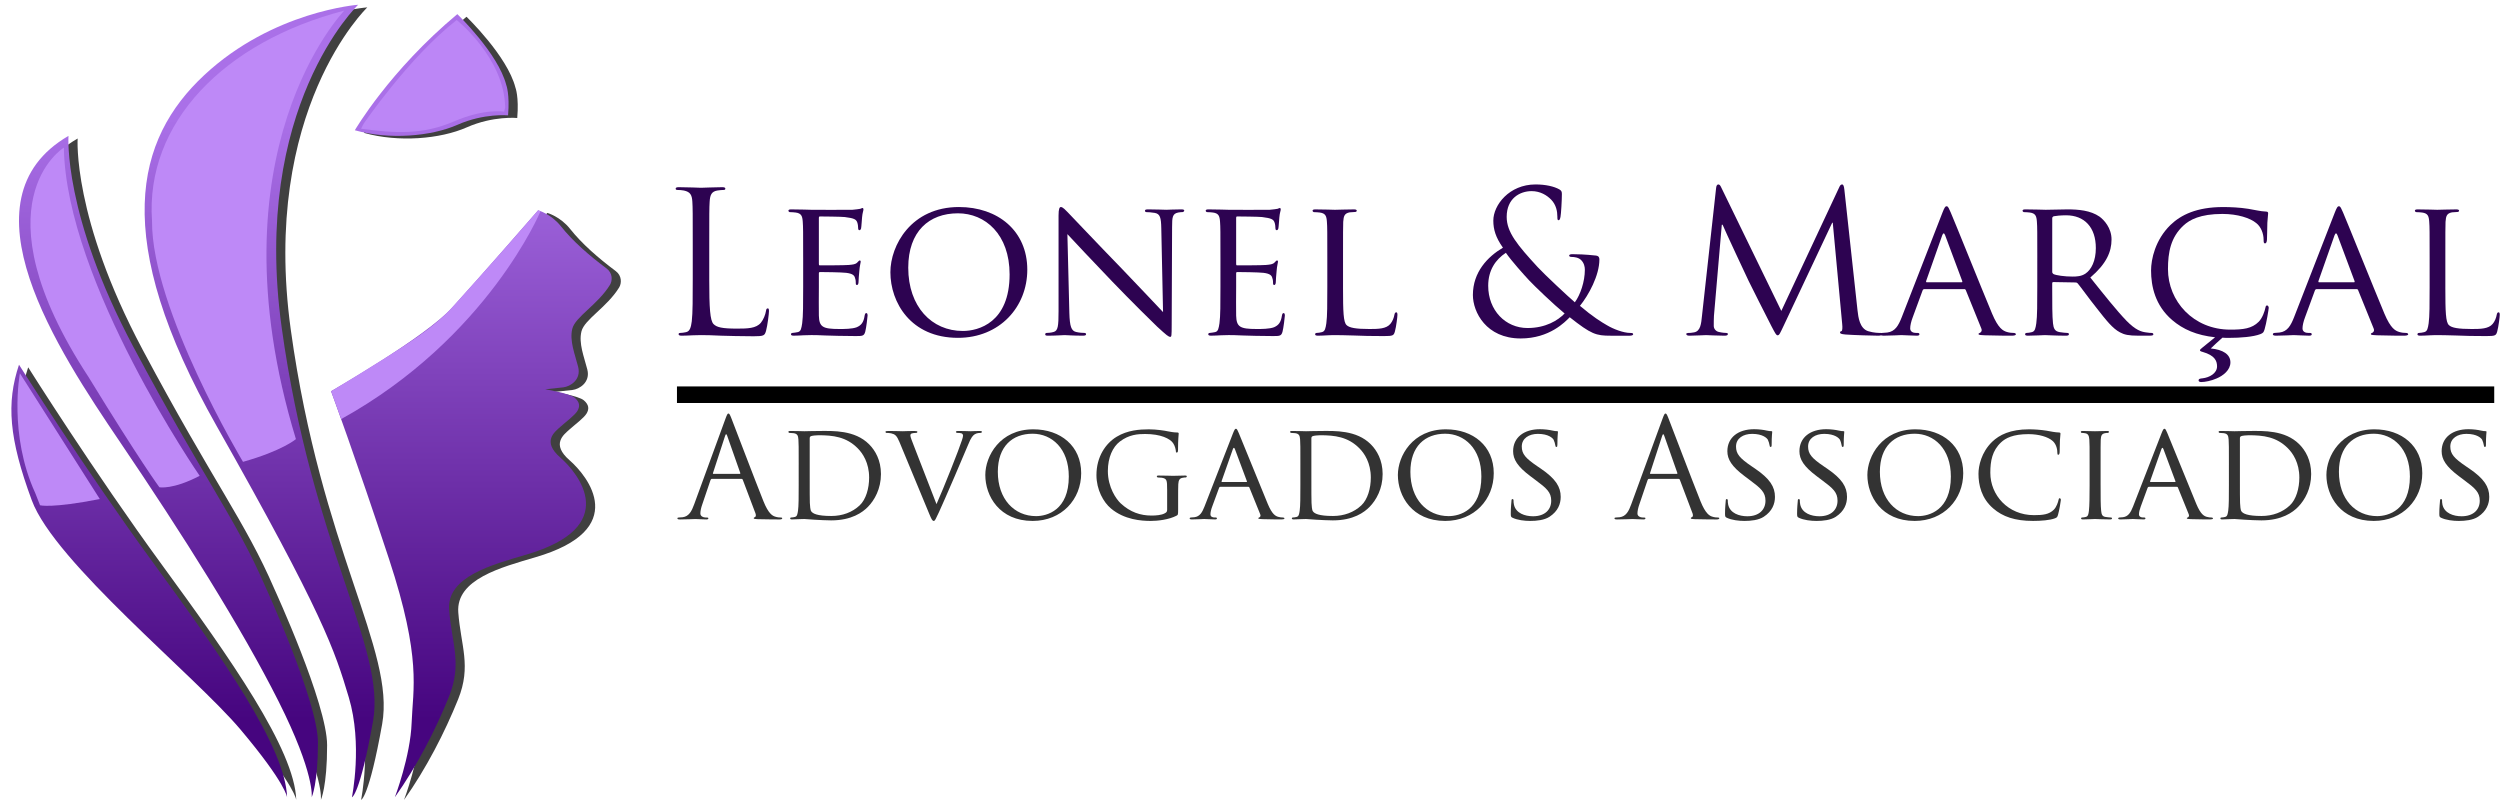 <?xml version="1.0" encoding="utf-8"?>
<!-- Generator: Adobe Illustrator 15.0.0, SVG Export Plug-In  -->
<!DOCTYPE svg PUBLIC "-//W3C//DTD SVG 1.1//EN" "http://www.w3.org/Graphics/SVG/1.1/DTD/svg11.dtd">
<svg version="1.1"
	 xmlns="http://www.w3.org/2000/svg" xmlns:xlink="http://www.w3.org/1999/xlink" xmlns:a="http://ns.adobe.com/AdobeSVGViewerExtensions/3.0/"
	 x="0px" y="0px" width="302px" height="97px" viewBox="0 0 302 97" enable-background="new 0 0 302 97" xml:space="preserve">
<defs>
</defs>
<rect id="_x3C_Slice_x3E__2_" fill="none" width="302" height="97"/>
<path opacity="0.75" d="M43.971,16.053c0,0,4.175-7.191,12.381-14.029c0,0,4.936,4.747,5.91,8.552c0,0,0.44,1.101,0.221,3.678
	c0,0-2.893-0.282-6.1,1.132S48.129,17.224,43.971,16.053z M25.791,9.378c-8.299,7.73-11.412,19.621,1.51,42.446
	C40.223,74.648,41.543,78.893,43.24,84.553c1.698,5.659,0.378,12.073,0.378,12.073s0.943-0.189,2.546-9.149
	c1.604-8.96-7.356-21.033-11.035-47.632c-3.678-26.597,9.244-38.954,9.244-38.954S34.092,1.646,25.791,9.378z M15.605,53.711
	C23.15,64.84,30.318,76.205,34.752,85.024s4.01,11.602,4.01,11.602s0.753-1.603,0.753-6.603c0-4.999-6.365-18.864-6.365-18.864
	c-3.491-8.111-7.452-13.016-15.94-28.956c-8.49-15.94-7.83-25.472-7.83-25.472C-3.919,24.46,8.059,42.58,15.605,53.711z
	 M4.947,60.753c2.767,7.482,19.712,21.159,25.23,27.714c5.518,6.557,5.611,8.175,5.611,8.175
	C35.6,90.526,27.771,79.46,19.566,68.235C11.361,57.012,3.404,44.373,3.404,44.373C1.859,48.994,2.181,53.27,4.947,60.753z
	 M55.723,37.487c-3.27,3.584-14.619,10.092-14.619,10.092s3.01,8.158,6.995,20.257c3.983,12.095,2.876,15.727,2.735,19.781
	c-0.142,4.056-2.027,9.009-2.027,9.009c2.687-3.796,4.928-8.159,6.542-12.168c1.614-4.008,0.319-6.437,0.013-10.469
	c-0.307-4.033,5.234-5.463,9.29-6.665c11.569-3.364,6.354-9.806,4.139-11.739c-2.217-1.933-0.72-3.054-0.011-3.691
	c0.707-0.636,1.744-1.39,2.074-1.933c0.33-0.542,0.307-1.062-0.328-1.604c-0.633-0.543-3.563-1.014-3.563-1.014
	s1.368-0.142,2.193-0.236c0.825-0.094,2.192-0.92,1.792-2.477c-0.4-1.556-1.061-3.159-0.707-4.599
	c0.354-1.437,3.066-2.899,4.551-5.304c0.313-0.508,0.34-1.42-0.408-1.979c-2.114-1.582-4.072-3.28-5.519-5.103
	c-1.186-1.493-2.751-1.927-2.751-1.927S58.992,33.903,55.723,37.487z"/>
<linearGradient id="SVGID_1_" gradientUnits="userSpaceOnUse" x1="37.633" y1="14.388" x2="37.633" y2="86.903">
	<stop  offset="0" style="stop-color:#AA70E8"/>
	<stop  offset="1" style="stop-color:#46057F"/>
</linearGradient>
<path fill="url(#SVGID_1_)" d="M42.864,15.735c0,0,4.174-7.19,12.38-14.028c0,0,4.936,4.747,5.91,8.552c0,0,0.44,1.101,0.221,3.678
	c0,0-2.893-0.282-6.1,1.132C52.068,16.484,47.021,16.908,42.864,15.735z M24.685,9.061c-8.302,7.732-11.413,19.622,1.509,42.447
	c12.922,22.826,14.242,27.069,15.939,32.729c1.698,5.66,0.379,12.072,0.379,12.072s0.941-0.188,2.545-9.147
	c1.604-8.961-7.357-21.033-11.035-47.632s9.244-38.955,9.244-38.955S32.984,1.329,24.685,9.061z M14.497,53.395
	c7.546,11.13,14.714,22.494,19.147,31.313s4.009,11.601,4.009,11.601s0.755-1.603,0.755-6.602s-6.366-18.864-6.366-18.864
	c-3.491-8.111-7.452-13.015-15.94-28.956c-8.489-15.939-7.83-25.472-7.83-25.472C-5.027,24.144,6.953,42.264,14.497,53.395z
	 M3.84,60.438C6.605,67.92,23.553,81.596,29.07,88.15c5.518,6.556,5.611,8.175,5.611,8.175c-0.189-6.115-8.018-17.181-16.223-28.405
	C10.253,56.695,2.296,44.057,2.296,44.057C0.752,48.679,1.073,52.954,3.84,60.438z M54.615,37.171
	c-3.27,3.584-14.62,10.092-14.62,10.092s3.011,8.16,6.996,20.256c3.984,12.097,2.877,15.729,2.735,19.784
	c-0.142,4.055-2.028,9.006-2.028,9.006c2.688-3.795,4.929-8.158,6.543-12.166c1.616-4.01,0.319-6.438,0.013-10.469
	c-0.308-4.033,5.234-5.465,9.29-6.666c11.569-3.365,6.354-9.806,4.139-11.739c-2.218-1.934-0.72-3.054-0.012-3.69
	c0.707-0.636,1.744-1.391,2.075-1.933c0.33-0.544,0.305-1.062-0.328-1.604s-3.564-1.016-3.564-1.016s1.369-0.141,2.194-0.235
	c0.825-0.094,2.192-0.918,1.792-2.476c-0.4-1.557-1.061-3.16-0.707-4.598c0.354-1.439,3.066-2.901,4.551-5.306
	c0.313-0.506,0.339-1.419-0.408-1.979c-2.115-1.581-4.072-3.279-5.52-5.102c-1.185-1.493-2.75-1.928-2.75-1.928
	S57.885,33.587,54.615,37.171z"/>
<path opacity="0.9" fill="#BE89F7" d="M43.896,14.994c0,0,5.458-8.028,11.272-12.577c0,0,5.774,4.588,5.854,10.561l-0.119,0.515
	c0,0-2.332-0.436-6.09,1.187c-3.759,1.622-7.121,1.425-11.194,0.871L43.896,14.994z"/>
<path fill="#BE89F7" d="M41.592,1.28c0,0-16.443,16.919-5.844,51.766c0,0-1.646,1.409-6.393,2.744c0,0-11.05-18.407-10.991-29.086
	C17.533,14.837,27.086,5.047,41.592,1.28z"/>
<path fill="#BE89F7" d="M65.295,25.517c0,0-6.357,15.297-24.078,25.106l-1.222-3.36c0,0,5.514-3.294,9.28-5.786
	c3.768-2.492,4.925-3.887,5.814-4.865s4.776-5.311,6.972-7.831c2.194-2.522,2.944-3.376,2.944-3.376S65.146,25.457,65.295,25.517z"
	/>
<path fill="#BE89F7" d="M24.12,57.477c0,0-16.139-23.417-16.406-39.643c0,0-10.827,6.613,2.997,27.737
	c6.17,10.085,8.543,13.29,8.543,13.29S20.876,59.178,24.12,57.477z"/>
<path fill="#BE89F7" d="M12.057,60.284L2.404,45.096c0,0-1.394,7.387,1.859,14.478l0.573,1.463
	C4.837,61.036,6.202,61.432,12.057,60.284z"/>
<path fill="#2D0351" d="M85.677,33.717c0,3.488,0.095,5.007,0.522,5.434c0.379,0.38,0.996,0.546,2.847,0.546
	c1.257,0,2.302-0.023,2.871-0.712c0.308-0.379,0.546-0.973,0.616-1.424c0.024-0.189,0.072-0.308,0.214-0.308
	c0.118,0,0.143,0.095,0.143,0.355s-0.166,1.685-0.356,2.373c-0.166,0.546-0.236,0.641-1.494,0.641c-1.709,0-2.942-0.048-3.939-0.071
	c-0.996-0.048-1.731-0.071-2.42-0.071c-0.095,0-0.498,0.023-0.973,0.023c-0.475,0.024-0.996,0.048-1.353,0.048
	c-0.261,0-0.38-0.048-0.38-0.189c0-0.071,0.048-0.143,0.19-0.143c0.214,0,0.498-0.048,0.712-0.095
	c0.475-0.096,0.593-0.617,0.688-1.306c0.119-0.996,0.119-2.871,0.119-5.148v-4.176c0-3.702,0-4.366-0.048-5.126
	c-0.048-0.807-0.237-1.186-1.021-1.353c-0.189-0.047-0.593-0.07-0.807-0.07c-0.095,0-0.189-0.048-0.189-0.143
	c0-0.143,0.119-0.19,0.38-0.19c1.067,0,2.563,0.071,2.681,0.071c0.119,0,1.852-0.071,2.563-0.071c0.262,0,0.38,0.048,0.38,0.19
	c0,0.095-0.095,0.143-0.189,0.143c-0.167,0-0.499,0.023-0.783,0.07c-0.688,0.119-0.878,0.522-0.925,1.353
	c-0.048,0.76-0.048,1.424-0.048,5.126V33.717z"/>
<path fill="#2D0351" d="M97.021,31.131c0-3.132,0-3.701-0.048-4.342c-0.048-0.688-0.166-1.021-0.854-1.115
	c-0.166-0.024-0.521-0.048-0.711-0.048c-0.072,0-0.167-0.095-0.167-0.166c0-0.118,0.095-0.166,0.333-0.166
	c0.949,0,2.301,0.048,2.42,0.048c0.143,0,4.508,0.023,4.982,0c0.403-0.024,0.783-0.096,0.949-0.119
	c0.095-0.023,0.189-0.095,0.285-0.095c0.07,0,0.094,0.095,0.094,0.189c0,0.143-0.118,0.38-0.166,0.949
	c-0.023,0.19-0.07,1.092-0.118,1.329c-0.023,0.095-0.095,0.213-0.19,0.213c-0.118,0-0.166-0.095-0.166-0.261
	c0-0.143-0.023-0.475-0.118-0.712c-0.142-0.332-0.356-0.475-1.495-0.616c-0.355-0.048-2.775-0.071-3.013-0.071
	c-0.095,0-0.118,0.071-0.118,0.213v5.481c0,0.143,0,0.214,0.118,0.214c0.261,0,3.013,0,3.487-0.048
	c0.498-0.048,0.807-0.071,1.021-0.285c0.143-0.142,0.237-0.261,0.309-0.261s0.118,0.048,0.118,0.166
	c0,0.119-0.118,0.451-0.166,1.115c-0.047,0.403-0.095,1.163-0.095,1.306c0,0.166-0.048,0.379-0.189,0.379
	c-0.095,0-0.143-0.071-0.143-0.189c0-0.189,0-0.403-0.095-0.664c-0.071-0.285-0.262-0.522-1.068-0.617
	c-0.568-0.071-2.799-0.095-3.155-0.095c-0.118,0-0.142,0.071-0.142,0.142v1.686c0,0.688-0.024,3.037,0,3.44
	c0.047,1.353,0.426,1.613,2.49,1.613c0.547,0,1.543,0,2.088-0.214c0.547-0.237,0.831-0.593,0.949-1.399
	c0.048-0.237,0.096-0.309,0.214-0.309s0.143,0.166,0.143,0.309c0,0.142-0.166,1.519-0.284,1.945
	c-0.143,0.521-0.356,0.521-1.163,0.521c-1.566,0-2.776-0.047-3.63-0.07c-0.879-0.048-1.424-0.048-1.732-0.048
	c-0.048,0-0.451,0-0.902,0.023c-0.402,0.024-0.877,0.048-1.209,0.048c-0.215,0-0.333-0.048-0.333-0.166
	c0-0.071,0.048-0.166,0.166-0.166c0.19,0,0.451-0.071,0.641-0.095c0.403-0.071,0.451-0.475,0.546-1.068
	c0.119-0.83,0.119-2.42,0.119-4.365V31.131z"/>
<path fill="#2D0351" d="M115.84,25.009c4.697,0,8.257,2.871,8.257,7.569c0,4.509-3.346,8.233-8.376,8.233
	c-5.719,0-8.162-4.295-8.162-7.925C107.559,29.636,110.074,25.009,115.84,25.009z M116.314,39.981c1.874,0,5.646-0.997,5.646-6.834
	c0-4.84-2.942-7.379-6.24-7.379c-3.488,0-6.003,2.183-6.003,6.572C109.718,37.039,112.541,39.981,116.314,39.981z"/>
<path fill="#2D0351" d="M129.178,37.798c0.048,1.661,0.238,2.159,0.807,2.302c0.381,0.095,0.855,0.119,1.045,0.119
	c0.095,0,0.166,0.071,0.166,0.166c0,0.118-0.143,0.166-0.38,0.166c-1.187,0-2.017-0.071-2.206-0.071
	c-0.19,0-1.068,0.071-2.018,0.071c-0.213,0-0.332-0.023-0.332-0.166c0-0.095,0.071-0.166,0.166-0.166
	c0.166,0,0.546-0.024,0.854-0.119c0.522-0.143,0.593-0.688,0.593-2.515V26.029c0-0.807,0.119-1.021,0.285-1.021
	c0.236,0,0.593,0.403,0.807,0.617c0.332,0.332,3.369,3.56,6.596,6.881c2.064,2.136,4.295,4.532,4.936,5.196l-0.213-10.107
	c-0.024-1.306-0.143-1.756-0.783-1.875c-0.38-0.071-0.854-0.095-1.021-0.095c-0.143,0-0.166-0.118-0.166-0.189
	c0-0.119,0.166-0.143,0.403-0.143c0.949,0,1.945,0.048,2.183,0.048s0.925-0.048,1.78-0.048c0.213,0,0.379,0.023,0.379,0.143
	c0,0.071-0.095,0.189-0.237,0.189c-0.095,0-0.261,0-0.498,0.048c-0.688,0.143-0.735,0.546-0.735,1.756l-0.048,11.816
	c0,1.328-0.023,1.447-0.166,1.447c-0.214,0-0.427-0.166-1.59-1.234c-0.214-0.189-3.227-3.155-5.434-5.457
	c-2.42-2.539-4.769-5.007-5.409-5.719L129.178,37.798z"/>
<path fill="#2D0351" d="M147.429,31.131c0-3.132,0-3.701-0.048-4.342c-0.047-0.688-0.166-1.021-0.854-1.115
	c-0.166-0.024-0.522-0.048-0.712-0.048c-0.071,0-0.166-0.095-0.166-0.166c0-0.118,0.095-0.166,0.332-0.166
	c0.949,0,2.302,0.048,2.42,0.048c0.143,0,4.509,0.023,4.983,0c0.402-0.024,0.783-0.096,0.949-0.119
	c0.094-0.023,0.189-0.095,0.284-0.095c0.071,0,0.095,0.095,0.095,0.189c0,0.143-0.119,0.38-0.166,0.949
	c-0.023,0.19-0.071,1.092-0.119,1.329c-0.023,0.095-0.094,0.213-0.189,0.213c-0.119,0-0.166-0.095-0.166-0.261
	c0-0.143-0.023-0.475-0.119-0.712c-0.142-0.332-0.355-0.475-1.494-0.616c-0.355-0.048-2.776-0.071-3.014-0.071
	c-0.095,0-0.118,0.071-0.118,0.213v5.481c0,0.143,0,0.214,0.118,0.214c0.262,0,3.014,0,3.488-0.048
	c0.498-0.048,0.807-0.071,1.02-0.285c0.143-0.142,0.238-0.261,0.309-0.261c0.072,0,0.119,0.048,0.119,0.166
	c0,0.119-0.119,0.451-0.166,1.115c-0.047,0.403-0.096,1.163-0.096,1.306c0,0.166-0.047,0.379-0.189,0.379
	c-0.095,0-0.143-0.071-0.143-0.189c0-0.189,0-0.403-0.094-0.664c-0.072-0.285-0.262-0.522-1.068-0.617
	c-0.569-0.071-2.8-0.095-3.156-0.095c-0.118,0-0.142,0.071-0.142,0.142v1.686c0,0.688-0.024,3.037,0,3.44
	c0.048,1.353,0.427,1.613,2.491,1.613c0.546,0,1.542,0,2.088-0.214c0.546-0.237,0.83-0.593,0.949-1.399
	c0.047-0.237,0.095-0.309,0.213-0.309c0.119,0,0.143,0.166,0.143,0.309c0,0.142-0.166,1.519-0.284,1.945
	c-0.143,0.521-0.356,0.521-1.163,0.521c-1.566,0-2.775-0.047-3.63-0.07c-0.878-0.048-1.424-0.048-1.732-0.048
	c-0.048,0-0.45,0-0.901,0.023c-0.403,0.024-0.878,0.048-1.21,0.048c-0.214,0-0.333-0.048-0.333-0.166
	c0-0.071,0.048-0.166,0.166-0.166c0.19,0,0.451-0.071,0.641-0.095c0.404-0.071,0.451-0.475,0.547-1.068
	c0.118-0.83,0.118-2.42,0.118-4.365V31.131z"/>
<path fill="#2D0351" d="M162.237,34.737c0,2.966,0.048,4.176,0.427,4.532c0.332,0.332,1.139,0.475,2.776,0.475
	c1.091,0,2.017-0.023,2.515-0.617c0.262-0.309,0.428-0.735,0.498-1.139c0.024-0.143,0.096-0.261,0.214-0.261
	c0.095,0,0.143,0.095,0.143,0.308c0,0.214-0.143,1.424-0.309,2.018c-0.142,0.475-0.214,0.545-1.329,0.545
	c-1.494,0-2.656-0.023-3.63-0.07c-0.949-0.024-1.661-0.048-2.278-0.048c-0.094,0-0.45,0-0.854,0.023
	c-0.428,0.024-0.878,0.048-1.21,0.048c-0.214,0-0.333-0.048-0.333-0.166c0-0.071,0.048-0.166,0.166-0.166
	c0.19,0,0.451-0.048,0.641-0.095c0.404-0.096,0.451-0.475,0.547-1.068c0.118-0.83,0.118-2.42,0.118-4.365v-3.56
	c0-3.132,0-3.701-0.048-4.342c-0.047-0.688-0.166-1.021-0.854-1.115c-0.166-0.024-0.522-0.048-0.712-0.048
	c-0.071,0-0.166-0.095-0.166-0.166c0-0.118,0.095-0.166,0.332-0.166c0.949,0,2.254,0.048,2.372,0.048
	c0.096,0,1.662-0.048,2.303-0.048c0.213,0,0.332,0.048,0.332,0.166c0,0.071-0.096,0.143-0.166,0.143
	c-0.143,0-0.451,0.023-0.688,0.047c-0.617,0.119-0.735,0.428-0.783,1.14c-0.023,0.641-0.023,1.21-0.023,4.342V34.737z"/>
<path fill="#2D0351" d="M177.925,35.639c0-2.775,1.779-4.626,3.63-5.718c-0.877-1.234-1.162-2.207-1.162-3.274
	c0-1.875,1.922-4.366,5.102-4.366c1.209,0,2.23,0.237,2.871,0.594c0.284,0.166,0.309,0.309,0.309,0.593
	c0,0.712-0.096,2.373-0.167,2.729c-0.071,0.356-0.142,0.403-0.237,0.403c-0.118,0-0.143-0.095-0.143-0.45
	c0-0.617-0.143-1.4-0.734-2.018c-0.522-0.545-1.33-1.044-2.373-1.044c-1.424,0-3.014,0.878-3.014,3.108
	c0,1.851,1.281,3.394,3.749,6.074c0.807,0.878,3.726,3.606,4.484,4.247c0.664-0.901,1.21-2.491,1.21-3.938
	c0-0.355-0.095-0.807-0.451-1.162c-0.309-0.309-0.807-0.38-1.162-0.38c-0.143,0-0.285-0.048-0.285-0.166
	c0-0.119,0.189-0.166,0.38-0.166c0.569,0,1.519,0.023,2.847,0.166c0.356,0.047,0.428,0.237,0.428,0.475
	c0,1.922-1.305,4.318-2.35,5.6c1.566,1.328,2.611,1.969,3.275,2.349c0.759,0.451,1.969,0.926,2.823,0.926
	c0.214,0,0.332,0.023,0.332,0.166c0,0.095-0.19,0.166-0.403,0.166h-2.325c-1.756,0-2.325-0.166-4.936-2.23
	c-0.546,0.546-2.42,2.563-5.932,2.563C179.538,40.883,177.925,37.703,177.925,35.639z M189.006,37.869
	c-1.329-1.091-3.678-3.346-4.295-4.01s-2.136-2.349-2.801-3.321c-1.232,0.807-2.135,2.088-2.135,3.985
	c0,2.967,2.088,5.102,4.746,5.102C186.728,39.625,188.199,38.7,189.006,37.869z"/>
<path fill="#2D0351" d="M224.388,37.49c0.095,0.854,0.261,2.183,1.281,2.515c0.688,0.214,1.306,0.214,1.542,0.214
	c0.119,0,0.19,0.023,0.19,0.118c0,0.143-0.214,0.214-0.499,0.214c-0.521,0-3.084-0.071-3.962-0.143
	c-0.546-0.047-0.664-0.118-0.664-0.237c0-0.095,0.048-0.143,0.166-0.166s0.142-0.427,0.095-0.854l-1.139-12.243h-0.071
	l-5.813,12.339c-0.498,1.044-0.569,1.257-0.783,1.257c-0.166,0-0.284-0.237-0.735-1.091c-0.616-1.163-2.657-5.268-2.776-5.505
	c-0.213-0.428-2.871-6.122-3.131-6.763h-0.096l-0.949,11.01c-0.023,0.38-0.023,0.807-0.023,1.21c0,0.356,0.261,0.664,0.617,0.735
	c0.402,0.095,0.759,0.119,0.901,0.119c0.095,0,0.19,0.047,0.19,0.118c0,0.166-0.143,0.214-0.428,0.214
	c-0.878,0-2.018-0.071-2.207-0.071c-0.213,0-1.352,0.071-1.992,0.071c-0.238,0-0.404-0.048-0.404-0.214
	c0-0.071,0.119-0.118,0.238-0.118c0.189,0,0.355,0,0.711-0.071c0.783-0.143,0.854-1.068,0.949-1.97l1.709-15.47
	c0.023-0.262,0.118-0.428,0.26-0.428c0.143,0,0.238,0.095,0.356,0.356l7.261,14.924l6.977-14.9c0.094-0.214,0.189-0.38,0.355-0.38
	s0.236,0.19,0.285,0.641L224.388,37.49z"/>
<path fill="#2D0351" d="M234.643,25.697c0.262-0.664,0.356-0.783,0.498-0.783c0.214,0,0.285,0.285,0.499,0.735
	c0.38,0.854,3.726,9.183,5.007,12.244c0.759,1.803,1.328,2.063,1.779,2.206c0.309,0.095,0.617,0.119,0.83,0.119
	c0.119,0,0.262,0.047,0.262,0.166c0,0.118-0.238,0.166-0.475,0.166c-0.309,0-1.852,0-3.299-0.048
	c-0.403-0.023-0.735-0.023-0.735-0.142c0-0.096,0.048-0.096,0.142-0.143c0.119-0.048,0.333-0.214,0.19-0.546l-1.874-4.627
	c-0.048-0.095-0.072-0.118-0.19-0.118h-4.816c-0.095,0-0.166,0.047-0.214,0.166l-1.186,3.227c-0.19,0.498-0.309,0.996-0.309,1.353
	c0,0.403,0.355,0.546,0.711,0.546h0.19c0.166,0,0.214,0.071,0.214,0.166c0,0.118-0.119,0.166-0.309,0.166
	c-0.498,0-1.638-0.071-1.875-0.071c-0.213,0-1.258,0.071-2.111,0.071c-0.262,0-0.403-0.048-0.403-0.166
	c0-0.095,0.095-0.166,0.189-0.166c0.143,0,0.451-0.024,0.617-0.048c0.949-0.118,1.353-0.83,1.756-1.851L234.643,25.697z
	 M236.969,34.097c0.094,0,0.094-0.047,0.07-0.143l-2.064-5.528c-0.118-0.309-0.236-0.309-0.355,0l-1.945,5.528
	c-0.023,0.096,0,0.143,0.07,0.143H236.969z"/>
<path fill="#2D0351" d="M246.105,31.131c0-3.132,0-3.701-0.047-4.342c-0.047-0.688-0.166-1.021-0.854-1.115
	c-0.166-0.024-0.522-0.048-0.712-0.048c-0.07,0-0.166-0.095-0.166-0.166c0-0.118,0.096-0.166,0.332-0.166
	c0.949,0,2.35,0.048,2.469,0.048c0.213,0,1.969-0.048,2.609-0.048c1.328,0,2.8,0.118,3.891,0.878
	c0.522,0.38,1.447,1.353,1.447,2.752c0,1.495-0.616,2.942-2.563,4.604c1.709,2.136,3.156,3.963,4.367,5.22
	c1.114,1.14,1.803,1.329,2.324,1.4c0.404,0.071,0.617,0.071,0.736,0.071c0.118,0,0.189,0.095,0.189,0.166
	c0,0.118-0.119,0.166-0.498,0.166h-1.305c-1.188,0-1.709-0.119-2.23-0.403c-0.902-0.475-1.662-1.447-2.848-2.966
	c-0.878-1.092-1.803-2.396-2.254-2.942c-0.096-0.095-0.143-0.119-0.285-0.119l-2.657-0.047c-0.095,0-0.143,0.047-0.143,0.166v0.475
	c0,1.945,0,3.512,0.095,4.342c0.071,0.594,0.189,0.973,0.83,1.068c0.285,0.047,0.736,0.095,0.926,0.095
	c0.143,0,0.166,0.095,0.166,0.166c0,0.095-0.095,0.166-0.332,0.166c-1.139,0-2.467-0.071-2.563-0.071
	c-0.023,0-1.424,0.071-2.064,0.071c-0.213,0-0.332-0.048-0.332-0.166c0-0.071,0.047-0.166,0.166-0.166
	c0.189,0,0.451-0.048,0.641-0.095c0.403-0.096,0.451-0.475,0.546-1.068c0.118-0.83,0.118-2.42,0.118-4.365V31.131z M247.909,32.839
	c0,0.119,0.048,0.19,0.143,0.262c0.308,0.166,1.376,0.309,2.302,0.309c0.498,0,1.067-0.024,1.565-0.356
	c0.712-0.475,1.258-1.542,1.258-3.085c0-2.515-1.376-3.962-3.606-3.962c-0.617,0-1.281,0.071-1.495,0.118
	c-0.095,0.048-0.166,0.119-0.166,0.237V32.839z"/>
<path fill="#2D0351" d="M267.061,42.093c1.471,0.143,2.373,0.712,2.373,1.685c0,0.926-0.878,1.613-1.686,1.946
	c-0.641,0.284-1.399,0.427-1.85,0.427c-0.166,0-0.309-0.071-0.309-0.189c0-0.214,0.213-0.237,0.475-0.262
	c0.83-0.095,1.756-0.593,1.756-1.447c0-0.688-0.309-1.328-1.709-1.731c-0.261-0.071-0.355-0.119-0.355-0.214
	c0-0.071,0.095-0.166,0.309-0.332l1.518-1.234c-2.23-0.237-3.867-0.949-5.195-2.088c-2.041-1.756-2.539-4.058-2.539-5.979
	c0-1.353,0.498-3.701,2.349-5.505c1.258-1.21,3.155-2.159,6.359-2.159c0.83,0,2.017,0.048,3.037,0.214
	c0.782,0.119,1.447,0.309,2.136,0.332c0.213,0,0.261,0.095,0.261,0.214c0,0.166-0.048,0.403-0.095,1.139
	c-0.023,0.665-0.023,1.779-0.048,2.064c-0.024,0.309-0.118,0.427-0.237,0.427c-0.143,0-0.166-0.142-0.166-0.427
	c0-0.783-0.332-1.59-0.878-2.017c-0.735-0.617-2.254-1.115-4.104-1.115c-2.682,0-3.963,0.712-4.698,1.399
	c-1.542,1.424-1.874,3.228-1.874,5.268c0,3.868,3.061,7.309,7.521,7.309c1.565,0,2.609-0.119,3.439-0.949
	c0.451-0.451,0.736-1.306,0.807-1.685c0.048-0.214,0.072-0.285,0.215-0.285c0.094,0,0.189,0.143,0.189,0.285
	s-0.285,1.897-0.498,2.586c-0.119,0.38-0.166,0.451-0.522,0.594c-0.854,0.332-2.421,0.45-3.772,0.45c-0.285,0-0.546,0-0.807-0.023
	C267.986,41.215,267.227,41.927,267.061,42.093z"/>
<path fill="#2D0351" d="M282.036,25.697c0.261-0.664,0.355-0.783,0.498-0.783c0.214,0,0.284,0.285,0.499,0.735
	c0.379,0.854,3.725,9.183,5.006,12.244c0.76,1.803,1.328,2.063,1.779,2.206c0.309,0.095,0.617,0.119,0.83,0.119
	c0.119,0,0.262,0.047,0.262,0.166c0,0.118-0.237,0.166-0.475,0.166c-0.309,0-1.852,0-3.299-0.048
	c-0.402-0.023-0.734-0.023-0.734-0.142c0-0.096,0.047-0.096,0.142-0.143c0.118-0.048,0.333-0.214,0.19-0.546l-1.875-4.627
	c-0.047-0.095-0.071-0.118-0.189-0.118h-4.816c-0.096,0-0.166,0.047-0.214,0.166l-1.187,3.227c-0.189,0.498-0.309,0.996-0.309,1.353
	c0,0.403,0.355,0.546,0.712,0.546h0.19c0.166,0,0.213,0.071,0.213,0.166c0,0.118-0.119,0.166-0.309,0.166
	c-0.498,0-1.637-0.071-1.874-0.071c-0.214,0-1.258,0.071-2.112,0.071c-0.261,0-0.402-0.048-0.402-0.166
	c0-0.095,0.094-0.166,0.189-0.166c0.143,0,0.451-0.024,0.617-0.048c0.948-0.118,1.352-0.83,1.756-1.851L282.036,25.697z
	 M284.361,34.097c0.095,0,0.095-0.047,0.071-0.143l-2.064-5.528c-0.118-0.309-0.237-0.309-0.356,0l-1.945,5.528
	c-0.023,0.096,0,0.143,0.071,0.143H284.361z"/>
<path fill="#2D0351" d="M295.397,34.737c0,2.966,0.048,4.176,0.427,4.532c0.332,0.332,1.139,0.475,2.776,0.475
	c1.091,0,2.017-0.023,2.515-0.617c0.262-0.309,0.428-0.735,0.498-1.139c0.024-0.143,0.096-0.261,0.214-0.261
	c0.095,0,0.143,0.095,0.143,0.308c0,0.214-0.143,1.424-0.309,2.018c-0.142,0.475-0.214,0.545-1.329,0.545
	c-1.494,0-2.656-0.023-3.63-0.07c-0.949-0.024-1.661-0.048-2.278-0.048c-0.094,0-0.45,0-0.854,0.023
	c-0.428,0.024-0.878,0.048-1.21,0.048c-0.214,0-0.333-0.048-0.333-0.166c0-0.071,0.048-0.166,0.166-0.166
	c0.19,0,0.451-0.048,0.641-0.095c0.404-0.096,0.451-0.475,0.547-1.068c0.118-0.83,0.118-2.42,0.118-4.365v-3.56
	c0-3.132,0-3.701-0.048-4.342c-0.047-0.688-0.166-1.021-0.854-1.115c-0.166-0.024-0.522-0.048-0.712-0.048
	c-0.071,0-0.166-0.095-0.166-0.166c0-0.118,0.095-0.166,0.332-0.166c0.949,0,2.254,0.048,2.372,0.048
	c0.096,0,1.662-0.048,2.303-0.048c0.213,0,0.332,0.048,0.332,0.166c0,0.071-0.096,0.143-0.166,0.143
	c-0.143,0-0.451,0.023-0.688,0.047c-0.617,0.119-0.735,0.428-0.783,1.14c-0.023,0.641-0.023,1.21-0.023,4.342V34.737z"/>
<path fill="#333333" d="M87.629,50.6c0.199-0.549,0.266-0.648,0.365-0.648s0.166,0.083,0.365,0.599
	c0.25,0.631,2.859,7.494,3.873,10.02c0.598,1.479,1.08,1.745,1.428,1.845c0.25,0.083,0.499,0.1,0.666,0.1
	c0.1,0,0.166,0.017,0.166,0.1c0,0.1-0.15,0.133-0.333,0.133c-0.249,0-1.462,0-2.608-0.033c-0.316-0.017-0.499-0.017-0.499-0.116
	c0-0.066,0.05-0.1,0.116-0.116c0.1-0.033,0.199-0.183,0.1-0.449l-1.545-4.087c-0.033-0.067-0.066-0.101-0.149-0.101H86
	c-0.082,0-0.133,0.05-0.166,0.134l-0.996,2.94c-0.15,0.416-0.233,0.814-0.233,1.113c0,0.333,0.349,0.482,0.632,0.482h0.166
	c0.116,0,0.166,0.033,0.166,0.1c0,0.1-0.1,0.133-0.249,0.133c-0.399,0-1.113-0.05-1.296-0.05c-0.184,0-1.098,0.05-1.878,0.05
	c-0.216,0-0.315-0.033-0.315-0.133c0-0.066,0.066-0.1,0.148-0.1c0.117,0,0.35-0.017,0.482-0.033c0.765-0.1,1.097-0.731,1.396-1.563
	L87.629,50.6z M89.357,57.246c0.082,0,0.082-0.05,0.066-0.116l-1.579-4.486c-0.083-0.25-0.166-0.25-0.249,0l-1.463,4.486
	c-0.033,0.083,0,0.116,0.051,0.116H89.357z"/>
<path fill="#333333" d="M96.482,56.149c0-2.193,0-2.593-0.033-3.041c-0.033-0.481-0.115-0.715-0.598-0.781
	c-0.117-0.017-0.365-0.033-0.498-0.033c-0.051,0-0.117-0.066-0.117-0.116c0-0.083,0.066-0.116,0.232-0.116
	c0.665,0,1.612,0.033,1.695,0.033c0.166,0,1.097-0.033,1.961-0.033c1.463,0,4.138-0.133,5.865,1.612
	c0.731,0.73,1.43,1.91,1.43,3.589c0,1.778-0.765,3.141-1.578,3.972c-0.633,0.647-1.945,1.628-4.438,1.628
	c-0.631,0-1.412-0.05-2.044-0.083c-0.632-0.05-1.13-0.083-1.196-0.083c-0.033,0-0.299,0.017-0.598,0.017
	c-0.3,0.017-0.648,0.033-0.881,0.033c-0.15,0-0.232-0.033-0.232-0.116c0-0.05,0.033-0.116,0.115-0.116
	c0.133,0,0.316-0.033,0.449-0.066c0.282-0.066,0.316-0.333,0.383-0.748c0.082-0.581,0.082-1.695,0.082-3.058V56.149z M97.813,57.678
	c0,1.496,0,2.809,0.016,3.074c0.018,0.35,0.051,0.864,0.167,1.014c0.183,0.266,0.698,0.565,2.426,0.565
	c1.347,0,2.542-0.449,3.423-1.28c0.765-0.714,1.146-2.06,1.146-3.356c0-1.794-0.781-2.94-1.379-3.539
	c-1.379-1.396-2.99-1.579-4.736-1.579c-0.281,0-0.747,0.051-0.88,0.101c-0.134,0.05-0.183,0.116-0.183,0.282V57.678z"/>
<path fill="#333333" d="M113.129,60.901c0.848-1.894,2.759-6.713,3.074-7.727c0.066-0.216,0.133-0.415,0.133-0.531
	c0-0.117-0.049-0.25-0.199-0.3c-0.166-0.05-0.332-0.05-0.498-0.05c-0.084,0-0.166-0.05-0.166-0.116c0-0.083,0.1-0.116,0.332-0.116
	c0.582,0,1.246,0.033,1.43,0.033c0.082,0,0.714-0.033,1.146-0.033c0.148,0,0.232,0.033,0.232,0.1s-0.051,0.133-0.166,0.133
	c-0.1,0-0.433,0-0.698,0.166c-0.2,0.134-0.433,0.333-0.814,1.297c-0.166,0.398-0.881,2.094-1.628,3.821
	c-0.898,2.061-1.546,3.59-1.879,4.287c-0.398,0.848-0.48,1.063-0.631,1.063c-0.166,0-0.266-0.183-0.549-0.864l-3.589-8.657
	c-0.332-0.797-0.532-0.947-1.013-1.063c-0.233-0.05-0.482-0.05-0.565-0.05s-0.116-0.083-0.116-0.133c0-0.083,0.149-0.1,0.382-0.1
	c0.698,0,1.528,0.033,1.712,0.033c0.149,0,0.797-0.033,1.362-0.033c0.266,0,0.399,0.033,0.399,0.1s-0.051,0.133-0.15,0.133
	c-0.166,0-0.398,0.017-0.531,0.066c-0.15,0.066-0.166,0.149-0.166,0.25c0,0.183,0.182,0.614,0.398,1.18L113.129,60.901z"/>
<path fill="#333333" d="M124.825,51.862c3.29,0,5.782,2.011,5.782,5.301c0,3.157-2.343,5.766-5.865,5.766
	c-4.005,0-5.717-3.008-5.717-5.55C119.025,55.103,120.787,51.862,124.825,51.862z M125.157,62.348c1.313,0,3.955-0.698,3.955-4.786
	c0-3.39-2.061-5.168-4.37-5.168c-2.443,0-4.204,1.529-4.204,4.604C120.538,60.287,122.516,62.348,125.157,62.348z"/>
<path fill="#333333" d="M140.99,59.141c0-1.146-0.033-1.313-0.632-1.43c-0.116-0.017-0.366-0.033-0.499-0.033
	c-0.049,0-0.116-0.066-0.116-0.116c0-0.1,0.067-0.116,0.233-0.116c0.664,0,1.645,0.033,1.728,0.033c0.066,0,0.98-0.033,1.429-0.033
	c0.166,0,0.232,0.017,0.232,0.116c0,0.05-0.066,0.116-0.115,0.116c-0.1,0-0.199,0-0.366,0.033c-0.398,0.066-0.515,0.283-0.548,0.781
	c-0.018,0.448-0.018,0.864-0.018,1.462v1.579c0,0.648-0.016,0.665-0.199,0.765c-0.93,0.481-2.26,0.631-3.107,0.631
	c-1.113,0-3.189-0.133-4.818-1.512c-0.897-0.748-1.744-2.26-1.744-4.021c0-2.26,1.146-3.855,2.441-4.636
	c1.313-0.798,2.775-0.897,3.889-0.897c0.931,0,1.961,0.166,2.244,0.232c0.299,0.066,0.813,0.149,1.18,0.149
	c0.148,0,0.182,0.066,0.182,0.133c0,0.199-0.082,0.582-0.082,1.994c0,0.232-0.066,0.299-0.166,0.299c-0.084,0-0.1-0.083-0.1-0.216
	c-0.018-0.183-0.1-0.598-0.333-0.931c-0.366-0.531-1.479-1.097-3.373-1.097c-0.881,0-1.944,0.066-3.058,0.914
	c-0.848,0.648-1.445,1.911-1.445,3.557c0,1.993,1.029,3.423,1.545,3.904c1.163,1.08,2.393,1.479,3.738,1.479
	c0.516,0,1.197-0.05,1.579-0.267c0.183-0.1,0.3-0.166,0.3-0.432V59.141z"/>
<path fill="#333333" d="M148.945,52.344c0.184-0.465,0.25-0.548,0.35-0.548c0.149,0,0.199,0.199,0.349,0.515
	c0.267,0.599,2.608,6.431,3.507,8.574c0.531,1.263,0.93,1.446,1.246,1.546c0.216,0.066,0.432,0.083,0.581,0.083
	c0.083,0,0.183,0.033,0.183,0.116s-0.166,0.116-0.332,0.116c-0.216,0-1.296,0-2.31-0.033c-0.282-0.017-0.515-0.017-0.515-0.1
	c0-0.066,0.033-0.066,0.1-0.1c0.082-0.033,0.232-0.149,0.133-0.383l-1.313-3.24c-0.033-0.066-0.051-0.083-0.134-0.083h-3.373
	c-0.066,0-0.116,0.033-0.149,0.116l-0.831,2.261c-0.133,0.349-0.216,0.697-0.216,0.946c0,0.283,0.249,0.383,0.498,0.383h0.133
	c0.117,0,0.15,0.05,0.15,0.116c0,0.083-0.084,0.116-0.217,0.116c-0.349,0-1.146-0.05-1.313-0.05c-0.149,0-0.881,0.05-1.479,0.05
	c-0.184,0-0.283-0.033-0.283-0.116c0-0.066,0.066-0.116,0.133-0.116c0.101,0,0.316-0.017,0.433-0.033
	c0.665-0.083,0.947-0.582,1.229-1.296L148.945,52.344z M150.574,58.227c0.066,0,0.066-0.033,0.05-0.1l-1.446-3.872
	c-0.082-0.216-0.166-0.216-0.248,0l-1.363,3.872c-0.017,0.066,0,0.1,0.051,0.1H150.574z"/>
<path fill="#333333" d="M157.086,56.149c0-2.193,0-2.593-0.033-3.041c-0.033-0.481-0.117-0.715-0.599-0.781
	c-0.116-0.017-0.366-0.033-0.499-0.033c-0.049,0-0.116-0.066-0.116-0.116c0-0.083,0.067-0.116,0.233-0.116
	c0.664,0,1.611,0.033,1.694,0.033c0.166,0,1.097-0.033,1.961-0.033c1.462,0,4.138-0.133,5.866,1.612
	c0.73,0.73,1.429,1.91,1.429,3.589c0,1.778-0.765,3.141-1.579,3.972c-0.631,0.647-1.943,1.628-4.437,1.628
	c-0.632,0-1.412-0.05-2.044-0.083c-0.631-0.05-1.13-0.083-1.196-0.083c-0.033,0-0.299,0.017-0.599,0.017
	c-0.299,0.017-0.647,0.033-0.881,0.033c-0.148,0-0.232-0.033-0.232-0.116c0-0.05,0.033-0.116,0.117-0.116
	c0.133,0,0.315-0.033,0.448-0.066c0.282-0.066,0.315-0.333,0.382-0.748c0.084-0.581,0.084-1.695,0.084-3.058V56.149z
	 M158.414,57.678c0,1.496,0,2.809,0.018,3.074c0.016,0.35,0.049,0.864,0.166,1.014c0.183,0.266,0.697,0.565,2.426,0.565
	c1.346,0,2.543-0.449,3.424-1.28c0.764-0.714,1.146-2.06,1.146-3.356c0-1.794-0.781-2.94-1.38-3.539
	c-1.379-1.396-2.991-1.579-4.735-1.579c-0.283,0-0.748,0.051-0.881,0.101s-0.184,0.116-0.184,0.282V57.678z"/>
<path fill="#333333" d="M174.662,51.862c3.291,0,5.783,2.011,5.783,5.301c0,3.157-2.344,5.766-5.866,5.766
	c-4.005,0-5.716-3.008-5.716-5.55C168.863,55.103,170.625,51.862,174.662,51.862z M174.994,62.348c1.313,0,3.955-0.698,3.955-4.786
	c0-3.39-2.061-5.168-4.37-5.168c-2.442,0-4.204,1.529-4.204,4.604C170.375,60.287,172.353,62.348,174.994,62.348z"/>
<path fill="#333333" d="M182.719,62.547c-0.2-0.1-0.217-0.149-0.217-0.532c0-0.697,0.066-1.263,0.083-1.495
	c0-0.149,0.033-0.232,0.116-0.232c0.084,0,0.133,0.05,0.133,0.166s0,0.315,0.051,0.515c0.232,1.03,1.328,1.396,2.309,1.396
	c1.446,0,2.193-0.814,2.193-1.878c0-1.014-0.548-1.495-1.844-2.459l-0.664-0.499c-1.579-1.18-2.094-2.044-2.094-3.024
	c0-1.661,1.313-2.658,3.24-2.658c0.581,0,1.162,0.083,1.512,0.166c0.282,0.066,0.398,0.066,0.516,0.066
	c0.115,0,0.148,0.017,0.148,0.1c0,0.066-0.066,0.532-0.066,1.496c0,0.216-0.016,0.315-0.116,0.315c-0.1,0-0.116-0.066-0.133-0.183
	c-0.017-0.167-0.133-0.549-0.216-0.698c-0.1-0.166-0.582-0.698-1.895-0.698c-1.063,0-1.943,0.532-1.943,1.529
	c0,0.897,0.447,1.412,1.894,2.393l0.415,0.282c1.778,1.213,2.393,2.193,2.393,3.406c0,0.831-0.314,1.729-1.361,2.41
	c-0.615,0.398-1.529,0.498-2.326,0.498C184.164,62.929,183.316,62.829,182.719,62.547z"/>
<path fill="#333333" d="M200.826,50.6c0.199-0.549,0.267-0.648,0.366-0.648s0.166,0.083,0.365,0.599
	c0.249,0.631,2.858,7.494,3.872,10.02c0.598,1.479,1.08,1.745,1.429,1.845c0.249,0.083,0.499,0.1,0.665,0.1
	c0.1,0,0.166,0.017,0.166,0.1c0,0.1-0.149,0.133-0.332,0.133c-0.25,0-1.463,0-2.609-0.033c-0.315-0.017-0.498-0.017-0.498-0.116
	c0-0.066,0.05-0.1,0.116-0.116c0.1-0.033,0.199-0.183,0.1-0.449l-1.546-4.087c-0.033-0.067-0.066-0.101-0.148-0.101h-3.573
	c-0.083,0-0.133,0.05-0.166,0.134l-0.997,2.94c-0.149,0.416-0.232,0.814-0.232,1.113c0,0.333,0.349,0.482,0.631,0.482h0.166
	c0.117,0,0.166,0.033,0.166,0.1c0,0.1-0.1,0.133-0.248,0.133c-0.399,0-1.113-0.05-1.297-0.05c-0.183,0-1.097,0.05-1.877,0.05
	c-0.217,0-0.316-0.033-0.316-0.133c0-0.066,0.066-0.1,0.149-0.1c0.116,0,0.349-0.017,0.481-0.033c0.766-0.1,1.098-0.731,1.396-1.563
	L200.826,50.6z M202.555,57.246c0.083,0,0.083-0.05,0.066-0.116l-1.578-4.486c-0.084-0.25-0.166-0.25-0.25,0l-1.462,4.486
	c-0.033,0.083,0,0.116,0.05,0.116H202.555z"/>
<path fill="#333333" d="M208.6,62.547c-0.199-0.1-0.216-0.149-0.216-0.532c0-0.697,0.066-1.263,0.083-1.495
	c0-0.149,0.033-0.232,0.116-0.232s0.134,0.05,0.134,0.166s0,0.315,0.049,0.515c0.232,1.03,1.33,1.396,2.311,1.396
	c1.445,0,2.193-0.814,2.193-1.878c0-1.014-0.549-1.495-1.845-2.459l-0.665-0.499c-1.578-1.18-2.094-2.044-2.094-3.024
	c0-1.661,1.313-2.658,3.24-2.658c0.582,0,1.164,0.083,1.513,0.166c0.282,0.066,0.398,0.066,0.515,0.066c0.117,0,0.15,0.017,0.15,0.1
	c0,0.066-0.066,0.532-0.066,1.496c0,0.216-0.018,0.315-0.117,0.315s-0.116-0.066-0.133-0.183c-0.017-0.167-0.133-0.549-0.216-0.698
	c-0.1-0.166-0.581-0.698-1.895-0.698c-1.063,0-1.944,0.532-1.944,1.529c0,0.897,0.449,1.412,1.895,2.393l0.416,0.282
	c1.777,1.213,2.393,2.193,2.393,3.406c0,0.831-0.316,1.729-1.363,2.41c-0.614,0.398-1.528,0.498-2.326,0.498
	C210.045,62.929,209.198,62.829,208.6,62.547z"/>
<path fill="#333333" d="M217.305,62.547c-0.199-0.1-0.217-0.149-0.217-0.532c0-0.697,0.066-1.263,0.084-1.495
	c0-0.149,0.033-0.232,0.116-0.232s0.133,0.05,0.133,0.166s0,0.315,0.05,0.515c0.232,1.03,1.329,1.396,2.31,1.396
	c1.446,0,2.193-0.814,2.193-1.878c0-1.014-0.548-1.495-1.845-2.459l-0.664-0.499c-1.578-1.18-2.094-2.044-2.094-3.024
	c0-1.661,1.313-2.658,3.24-2.658c0.582,0,1.163,0.083,1.512,0.166c0.283,0.066,0.398,0.066,0.516,0.066
	c0.116,0,0.149,0.017,0.149,0.1c0,0.066-0.066,0.532-0.066,1.496c0,0.216-0.017,0.315-0.116,0.315s-0.117-0.066-0.133-0.183
	c-0.018-0.167-0.133-0.549-0.217-0.698c-0.1-0.166-0.581-0.698-1.895-0.698c-1.063,0-1.943,0.532-1.943,1.529
	c0,0.897,0.448,1.412,1.895,2.393l0.415,0.282c1.778,1.213,2.393,2.193,2.393,3.406c0,0.831-0.315,1.729-1.362,2.41
	c-0.615,0.398-1.529,0.498-2.326,0.498C218.75,62.929,217.902,62.829,217.305,62.547z"/>
<path fill="#333333" d="M231.377,51.862c3.29,0,5.782,2.011,5.782,5.301c0,3.157-2.343,5.766-5.866,5.766
	c-4.004,0-5.715-3.008-5.715-5.55C225.578,55.103,227.339,51.862,231.377,51.862z M231.709,62.348c1.313,0,3.955-0.698,3.955-4.786
	c0-3.39-2.061-5.168-4.371-5.168c-2.441,0-4.203,1.529-4.203,4.604C227.09,60.287,229.066,62.348,231.709,62.348z"/>
<path fill="#333333" d="M240.778,61.417C239.35,60.188,239,58.575,239,57.229c0-0.947,0.35-2.593,1.646-3.855
	c0.88-0.848,2.21-1.512,4.453-1.512c0.581,0,1.413,0.05,2.127,0.166c0.548,0.1,1.014,0.199,1.495,0.216
	c0.15,0,0.184,0.066,0.184,0.149c0,0.116-0.033,0.283-0.066,0.798c-0.018,0.465-0.018,1.246-0.033,1.445
	c-0.018,0.217-0.084,0.3-0.166,0.3c-0.1,0-0.117-0.1-0.117-0.3c0-0.548-0.232-1.113-0.615-1.412
	c-0.515-0.432-1.578-0.781-2.874-0.781c-1.878,0-2.774,0.499-3.29,0.98c-1.08,0.997-1.313,2.26-1.313,3.689
	c0,2.708,2.143,5.118,5.268,5.118c1.096,0,1.828-0.084,2.409-0.665c0.315-0.315,0.515-0.914,0.565-1.18
	c0.033-0.149,0.049-0.199,0.148-0.199c0.066,0,0.133,0.1,0.133,0.199s-0.199,1.329-0.348,1.812
	c-0.084,0.266-0.117,0.315-0.366,0.415c-0.599,0.232-1.694,0.315-2.642,0.315C243.404,62.929,241.925,62.414,240.778,61.417z"/>
<path fill="#333333" d="M253.753,58.642c0,1.362,0,2.477,0.066,3.058c0.05,0.415,0.101,0.682,0.532,0.748
	c0.216,0.033,0.531,0.066,0.664,0.066c0.084,0,0.117,0.066,0.117,0.116c0,0.066-0.066,0.116-0.233,0.116
	c-0.813,0-1.761-0.05-1.827-0.05c-0.084,0-0.998,0.05-1.446,0.05c-0.149,0-0.232-0.033-0.232-0.116c0-0.05,0.033-0.116,0.116-0.116
	c0.133,0,0.316-0.033,0.449-0.066c0.282-0.066,0.332-0.333,0.382-0.748c0.066-0.581,0.083-1.695,0.083-3.058v-2.492
	c0-2.193,0-2.593-0.033-3.041c-0.033-0.481-0.149-0.698-0.465-0.765c-0.166-0.033-0.35-0.05-0.449-0.05
	c-0.066,0-0.116-0.066-0.116-0.116c0-0.083,0.066-0.116,0.232-0.116c0.481,0,1.396,0.033,1.479,0.033
	c0.066,0,1.014-0.033,1.462-0.033c0.166,0,0.232,0.033,0.232,0.116c0,0.05-0.066,0.116-0.116,0.116c-0.1,0-0.199,0-0.365,0.033
	c-0.398,0.083-0.482,0.283-0.516,0.781c-0.017,0.448-0.017,0.848-0.017,3.041V58.642z"/>
<path fill="#333333" d="M261.112,52.344c0.183-0.465,0.249-0.548,0.349-0.548c0.15,0,0.199,0.199,0.35,0.515
	c0.266,0.599,2.608,6.431,3.506,8.574c0.531,1.263,0.931,1.446,1.246,1.546c0.217,0.066,0.432,0.083,0.582,0.083
	c0.083,0,0.183,0.033,0.183,0.116s-0.167,0.116-0.333,0.116c-0.215,0-1.295,0-2.309-0.033c-0.283-0.017-0.516-0.017-0.516-0.1
	c0-0.066,0.033-0.066,0.1-0.1c0.083-0.033,0.232-0.149,0.133-0.383l-1.313-3.24c-0.033-0.066-0.05-0.083-0.133-0.083h-3.373
	c-0.066,0-0.117,0.033-0.15,0.116l-0.83,2.261c-0.133,0.349-0.217,0.697-0.217,0.946c0,0.283,0.25,0.383,0.499,0.383h0.133
	c0.116,0,0.149,0.05,0.149,0.116c0,0.083-0.083,0.116-0.216,0.116c-0.349,0-1.146-0.05-1.313-0.05c-0.149,0-0.881,0.05-1.479,0.05
	c-0.183,0-0.282-0.033-0.282-0.116c0-0.066,0.066-0.116,0.133-0.116c0.101,0,0.315-0.017,0.433-0.033
	c0.664-0.083,0.947-0.582,1.229-1.296L261.112,52.344z M262.74,58.227c0.066,0,0.066-0.033,0.051-0.1l-1.446-3.872
	c-0.083-0.216-0.166-0.216-0.249,0l-1.363,3.872c-0.016,0.066,0,0.1,0.051,0.1H262.74z"/>
<path fill="#333333" d="M269.252,56.149c0-2.193,0-2.593-0.033-3.041c-0.033-0.481-0.116-0.715-0.598-0.781
	c-0.117-0.017-0.366-0.033-0.499-0.033c-0.05,0-0.116-0.066-0.116-0.116c0-0.083,0.066-0.116,0.232-0.116
	c0.664,0,1.611,0.033,1.695,0.033c0.166,0,1.096-0.033,1.961-0.033c1.462,0,4.137-0.133,5.865,1.612c0.73,0.73,1.43,1.91,1.43,3.589
	c0,1.778-0.766,3.141-1.579,3.972c-0.632,0.647-1.944,1.628-4.437,1.628c-0.632,0-1.412-0.05-2.045-0.083
	c-0.631-0.05-1.129-0.083-1.195-0.083c-0.033,0-0.299,0.017-0.599,0.017c-0.3,0.017-0.647,0.033-0.881,0.033
	c-0.149,0-0.232-0.033-0.232-0.116c0-0.05,0.033-0.116,0.116-0.116c0.133,0,0.316-0.033,0.449-0.066
	c0.282-0.066,0.315-0.333,0.382-0.748c0.083-0.581,0.083-1.695,0.083-3.058V56.149z M270.581,57.678c0,1.496,0,2.809,0.017,3.074
	c0.017,0.35,0.05,0.864,0.166,1.014c0.184,0.266,0.698,0.565,2.426,0.565c1.347,0,2.543-0.449,3.424-1.28
	c0.764-0.714,1.146-2.06,1.146-3.356c0-1.794-0.781-2.94-1.379-3.539c-1.379-1.396-2.991-1.579-4.736-1.579
	c-0.282,0-0.748,0.051-0.881,0.101s-0.183,0.116-0.183,0.282V57.678z"/>
<path fill="#333333" d="M286.829,51.862c3.29,0,5.782,2.011,5.782,5.301c0,3.157-2.343,5.766-5.865,5.766
	c-4.005,0-5.717-3.008-5.717-5.55C281.029,55.103,282.791,51.862,286.829,51.862z M287.161,62.348c1.313,0,3.955-0.698,3.955-4.786
	c0-3.39-2.061-5.168-4.37-5.168c-2.443,0-4.204,1.529-4.204,4.604C282.542,60.287,284.52,62.348,287.161,62.348z"/>
<path fill="#333333" d="M294.885,62.547c-0.199-0.1-0.216-0.149-0.216-0.532c0-0.697,0.066-1.263,0.083-1.495
	c0-0.149,0.033-0.232,0.116-0.232s0.134,0.05,0.134,0.166s0,0.315,0.049,0.515c0.232,1.03,1.33,1.396,2.311,1.396
	c1.445,0,2.193-0.814,2.193-1.878c0-1.014-0.549-1.495-1.845-2.459l-0.665-0.499c-1.578-1.18-2.094-2.044-2.094-3.024
	c0-1.661,1.313-2.658,3.24-2.658c0.582,0,1.164,0.083,1.513,0.166c0.282,0.066,0.398,0.066,0.515,0.066c0.117,0,0.15,0.017,0.15,0.1
	c0,0.066-0.066,0.532-0.066,1.496c0,0.216-0.018,0.315-0.117,0.315s-0.116-0.066-0.133-0.183c-0.017-0.167-0.133-0.549-0.216-0.698
	c-0.1-0.166-0.581-0.698-1.895-0.698c-1.063,0-1.944,0.532-1.944,1.529c0,0.897,0.449,1.412,1.895,2.393l0.416,0.282
	c1.777,1.213,2.393,2.193,2.393,3.406c0,0.831-0.316,1.729-1.363,2.41c-0.614,0.398-1.528,0.498-2.326,0.498
	C296.33,62.929,295.483,62.829,294.885,62.547z"/>
<line stroke="#000000" stroke-width="2" stroke-miterlimit="10" x1="81.777" y1="47.681" x2="301.303" y2="47.681"/>
</svg>
